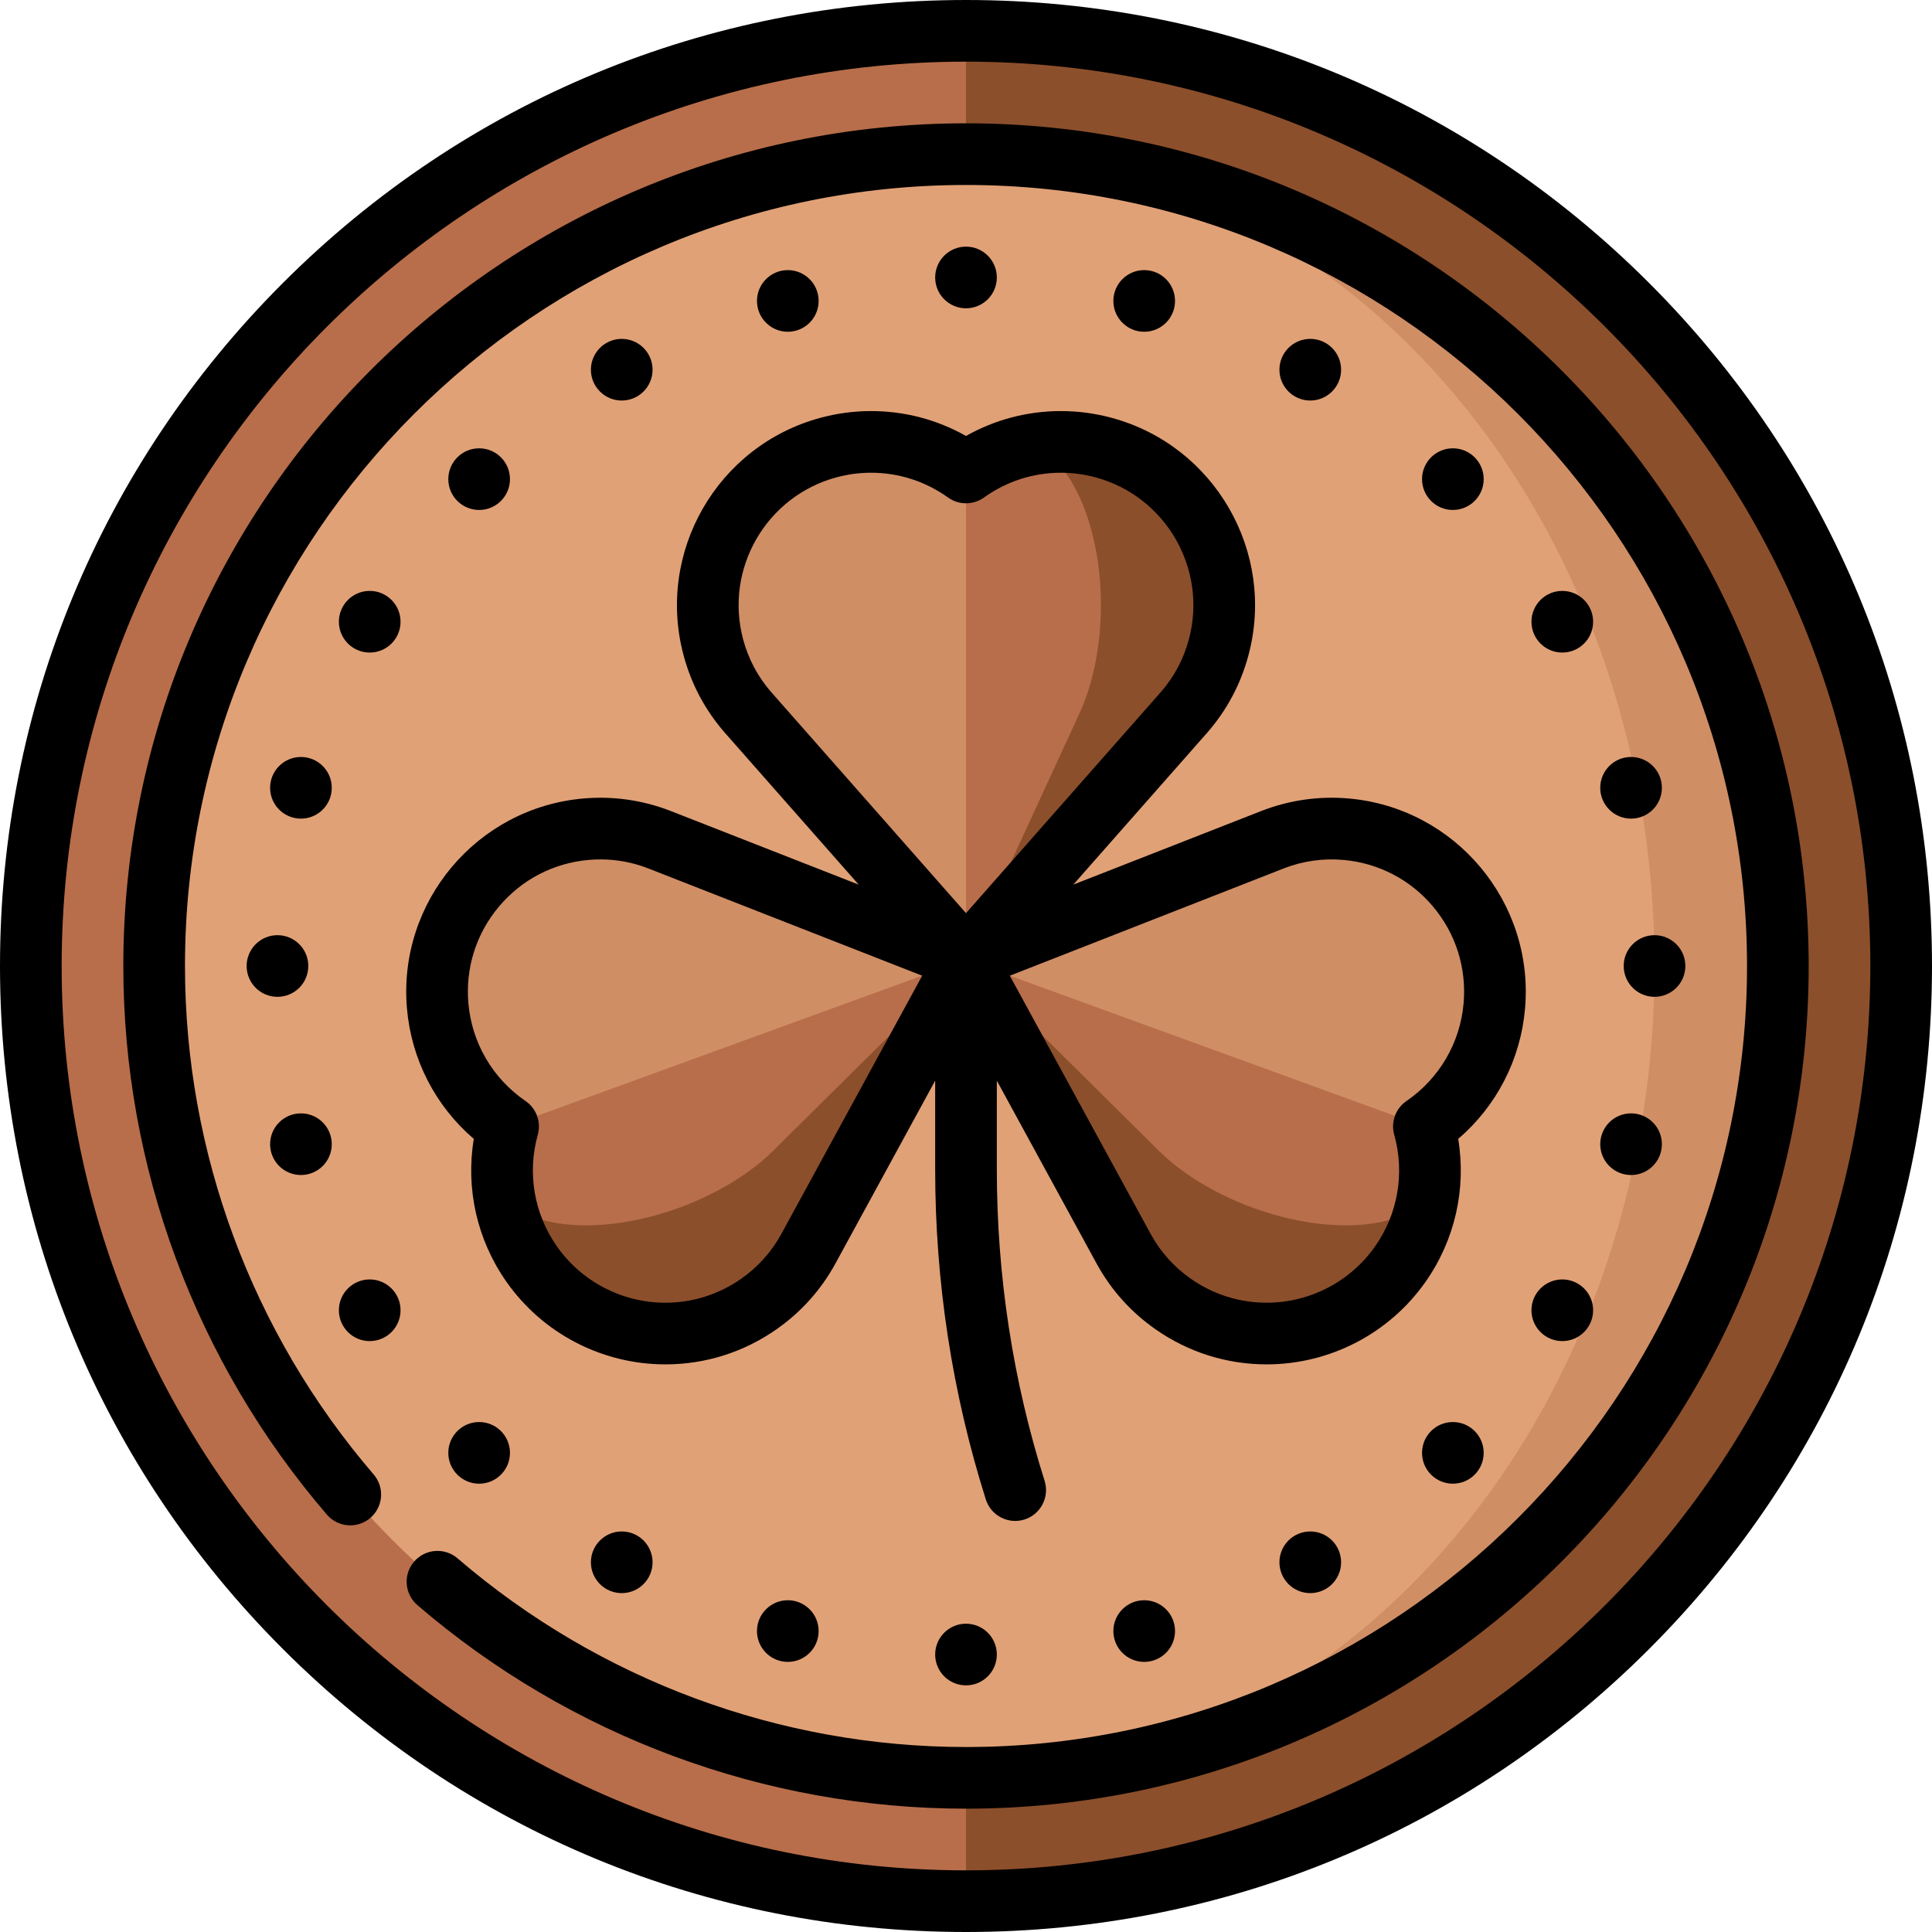 <?xml version="1.0" encoding="iso-8859-1"?>
<!-- Uploaded to: SVG Repo, www.svgrepo.com, Generator: SVG Repo Mixer Tools -->
<svg height="800px" width="800px" version="1.1" id="Layer_1" xmlns="http://www.w3.org/2000/svg" xmlns:xlink="http://www.w3.org/1999/xlink" 
	 viewBox="0 0 512 512" xml:space="preserve">
<path style="fill:#8C4F2B;" d="M256,8.17L179.745,256L256,503.83c136.873,0,247.83-110.957,247.83-247.83S392.873,8.17,256,8.17z"/>
<path style="fill:#B86E4A;" d="M8.17,256c0,136.873,110.957,247.83,247.83,247.83V8.17C119.127,8.17,8.17,119.127,8.17,256z"/>
<path style="fill:#D08E65;" d="M258.353,40.873v430.254c117.553-1.253,212.796-97.28,212.796-215.127S375.906,42.126,258.353,40.873
	z"/>
<path style="fill:#E1A176;" d="M258.353,40.873C357.888,42.365,438.468,138.294,438.468,256s-80.58,213.635-180.115,215.127
	c-0.784,0.011-1.569,0.022-2.353,0.022c-118.631,0-215.149-96.517-215.149-215.149S137.368,40.851,256,40.851
	C256.784,40.851,257.569,40.862,258.353,40.873z"/>
<path style="fill:#8C4F2B;" d="M371.128,334.958c3.833-5.468,6.218-11.509,7.228-17.691L256,254.346l41.823,76.676
	c3.093,5.612,7.466,10.635,13.077,14.555C330.464,359.283,357.423,354.523,371.128,334.958z"/>
<path style="fill:#B86E4A;" d="M377.345,298.512c1.698,6.067,2.064,12.483,1.011,18.754c-0.381,0.475-0.815,0.932-1.289,1.375
	c-9.935,9.205-34.658,7.824-55.233-3.108c-5.897-3.132-10.8-6.702-14.582-10.42L256,254.346l90.491-1.842L377.345,298.512z"/>
<path style="fill:#D08E65;" d="M377.345,298.512L256,254.346l81.324-31.854c5.976-2.311,12.556-3.348,19.373-2.744
	c23.797,2.077,41.389,23.052,39.312,46.849C394.837,280.013,387.659,291.451,377.345,298.512z"/>
<path style="fill:#8C4F2B;" d="M140.872,334.958c-3.833-5.468-6.218-11.509-7.228-17.691L256,254.346l-41.823,76.676
	c-3.093,5.612-7.466,10.635-13.077,14.555C181.536,359.283,154.577,354.523,140.872,334.958z"/>
<path style="fill:#B86E4A;" d="M134.655,298.512c-1.698,6.067-2.064,12.483-1.011,18.754c0.381,0.475,0.815,0.932,1.289,1.375
	c9.935,9.205,34.658,7.824,55.233-3.108c5.897-3.132,10.8-6.702,14.582-10.42L256,254.346l-90.491-1.842L134.655,298.512z"/>
<path style="fill:#D08E65;" d="M134.655,298.512L256,254.346l-81.324-31.854c-5.976-2.311-12.556-3.348-19.373-2.744
	c-23.797,2.077-41.389,23.052-39.312,46.849C117.163,280.013,124.341,291.451,134.655,298.512z"/>
<path style="fill:#8C4F2B;" d="M292.374,118.59c-6.449-1.732-12.942-1.906-19.096-0.741L256,254.346l57.747-65.525
	c4.216-4.826,7.44-10.654,9.205-17.266C329.14,148.482,315.446,124.778,292.374,118.59z"/>
<path style="fill:#B86E4A;" d="M256,125.213c5.12-3.671,11.024-6.209,17.277-7.364c0.577,0.196,1.155,0.447,1.732,0.741
	c12.048,6.188,19.205,29.892,15.97,52.965c-0.926,6.612-2.604,12.441-4.804,17.266L256,254.346l-32.681-84.404L256,125.213z"/>
<path style="fill:#D08E65;" d="M256,125.213v129.133l-57.747-65.525c-4.216-4.826-7.44-10.654-9.205-17.266
	c-6.188-23.073,7.506-46.777,30.578-52.965C232.633,115.104,245.836,117.936,256,125.213z"/>
<path d="M437.019,74.981C388.667,26.628,324.38,0,256,0S123.333,26.628,74.981,74.981C26.628,123.332,0,187.62,0,256
	s26.628,132.668,74.981,181.019C123.333,485.372,187.62,512,256,512s132.667-26.628,181.019-74.981
	C485.372,388.668,512,324.38,512,256S485.372,123.332,437.019,74.981z M256,495.66c-132.149,0-239.66-107.51-239.66-239.66
	S123.851,16.34,256,16.34S495.66,123.851,495.66,256S388.149,495.66,256,495.66z"/>
<path d="M107.851,267.308c1.181,13.497,7.55,25.8,17.71,34.515c-2.181,13.206,0.848,26.725,8.619,37.823
	c9.613,13.73,25.371,21.927,42.153,21.928c10.579,0,20.763-3.217,29.453-9.302c6.506-4.555,11.737-10.381,15.563-17.339
	l26.481-48.547v23.561c0,29.834,4.515,59.244,13.418,87.41c1.101,3.483,4.319,5.709,7.788,5.709c0.816,0,1.646-0.123,2.465-0.382
	c4.302-1.361,6.688-5.95,5.328-10.253c-8.4-26.572-12.658-54.323-12.658-82.484v-23.56l26.493,48.571
	c3.813,6.934,9.045,12.76,15.55,17.314c8.691,6.085,18.875,9.302,29.452,9.302c16.782,0,32.54-8.197,42.154-21.928
	c7.772-11.098,10.8-24.617,8.619-37.823c10.159-8.715,16.529-21.018,17.71-34.515c2.472-28.242-18.496-53.228-46.738-55.7
	c-7.865-0.687-15.709,0.425-23.067,3.279l-49.903,19.546l35.454-40.23c5.21-5.953,8.896-12.862,10.951-20.533
	c7.337-27.384-8.972-55.632-36.355-62.969c-4.364-1.17-8.85-1.763-13.332-1.763c-8.884,0-17.48,2.266-25.159,6.596
	c-7.679-4.33-16.274-6.596-25.159-6.596c-4.482,0-8.968,0.593-13.332,1.763c-27.383,7.338-43.692,35.586-36.355,62.971
	c2.056,7.671,5.741,14.579,10.969,20.555l35.435,40.208l-49.927-19.557c-7.328-2.842-15.177-3.957-23.041-3.268
	C126.346,214.079,105.379,239.066,107.851,267.308z M340.277,230.111c4.996-1.937,10.341-2.696,15.71-2.224
	c9.333,0.817,17.789,5.219,23.811,12.395c6.021,7.177,8.888,16.27,8.071,25.602c-0.917,10.492-6.435,19.928-15.138,25.891
	c-2.884,1.976-4.191,5.568-3.252,8.935c2.835,10.162,0.995,20.936-5.046,29.564c-6.559,9.367-17.314,14.96-28.769,14.96
	c-7.206,0-14.15-2.195-20.08-6.348c-4.438-3.108-8.007-7.079-10.591-11.777l-37.384-68.536L340.277,230.111z M196.937,169.44
	c-5.006-18.681,6.121-37.951,24.803-42.958c2.985-0.8,6.048-1.205,9.102-1.205c7.336,0,14.393,2.273,20.404,6.575
	c2.842,2.034,6.666,2.034,9.509,0c6.012-4.302,13.068-6.575,20.404-6.575c3.055,0,6.117,0.405,9.102,1.206
	c18.68,5.006,29.806,24.275,24.803,42.957c-1.403,5.234-3.914,9.945-7.446,13.98L256,241.99l-51.599-58.549
	C200.851,179.385,198.34,174.674,196.937,169.44z M132.201,240.282c6.022-7.177,14.479-11.579,23.811-12.395
	c1.027-0.09,2.068-0.136,3.094-0.136c4.332,0,8.577,0.794,12.591,2.351l72.692,28.473l-37.372,68.511
	c-2.597,4.723-6.165,8.694-10.603,11.802c-5.93,4.153-12.872,6.347-20.078,6.347c-11.458,0-22.213-5.593-28.771-14.96
	c-6.041-8.627-7.879-19.403-5.046-29.564c0.938-3.367-0.368-6.959-3.252-8.935c-8.702-5.963-14.221-15.399-15.138-25.892
	C123.312,256.55,126.18,247.458,132.201,240.282z"/>
<path d="M256,32.681C132.862,32.681,32.681,132.861,32.681,256c0,53.286,19.16,104.921,53.948,145.392
	c2.941,3.423,8.102,3.81,11.521,0.869c3.423-2.941,3.812-8.1,0.87-11.522c-32.242-37.508-50-85.359-50-134.739
	c0-114.128,92.85-206.979,206.979-206.979S462.979,141.872,462.979,256S370.129,462.979,256,462.979
	c-49.38,0-97.232-17.757-134.741-50c-3.421-2.94-8.579-2.552-11.521,0.869c-2.941,3.422-2.552,8.58,0.87,11.522
	c40.471,34.79,92.106,53.948,145.392,53.948c123.138,0,223.319-100.18,223.319-223.319S379.138,32.681,256,32.681z"/>
<circle cx="256" cy="73.532" r="8.17"/>
<circle cx="208.776" cy="79.752" r="8.17"/>
<circle cx="164.766" cy="97.977" r="8.17"/>
<circle cx="126.976" cy="126.976" r="8.17"/>
<circle cx="97.977" cy="164.766" r="8.17"/>
<circle cx="79.752" cy="208.776" r="8.17"/>
<circle cx="73.532" cy="256" r="8.17"/>
<circle cx="79.752" cy="303.224" r="8.17"/>
<circle cx="97.977" cy="347.234" r="8.17"/>
<circle cx="126.976" cy="385.024" r="8.17"/>
<circle cx="164.766" cy="414.023" r="8.17"/>
<circle cx="208.776" cy="432.248" r="8.17"/>
<circle cx="256" cy="438.468" r="8.17"/>
<circle cx="303.224" cy="432.248" r="8.17"/>
<circle cx="347.234" cy="414.023" r="8.17"/>
<circle cx="385.024" cy="385.024" r="8.17"/>
<circle cx="414.023" cy="347.234" r="8.17"/>
<circle cx="432.248" cy="303.224" r="8.17"/>
<circle cx="438.468" cy="256" r="8.17"/>
<circle cx="432.248" cy="208.776" r="8.17"/>
<circle cx="414.023" cy="164.766" r="8.17"/>
<circle cx="385.024" cy="126.976" r="8.17"/>
<circle cx="347.234" cy="97.977" r="8.17"/>
<circle cx="303.224" cy="79.752" r="8.17"/>
</svg>
